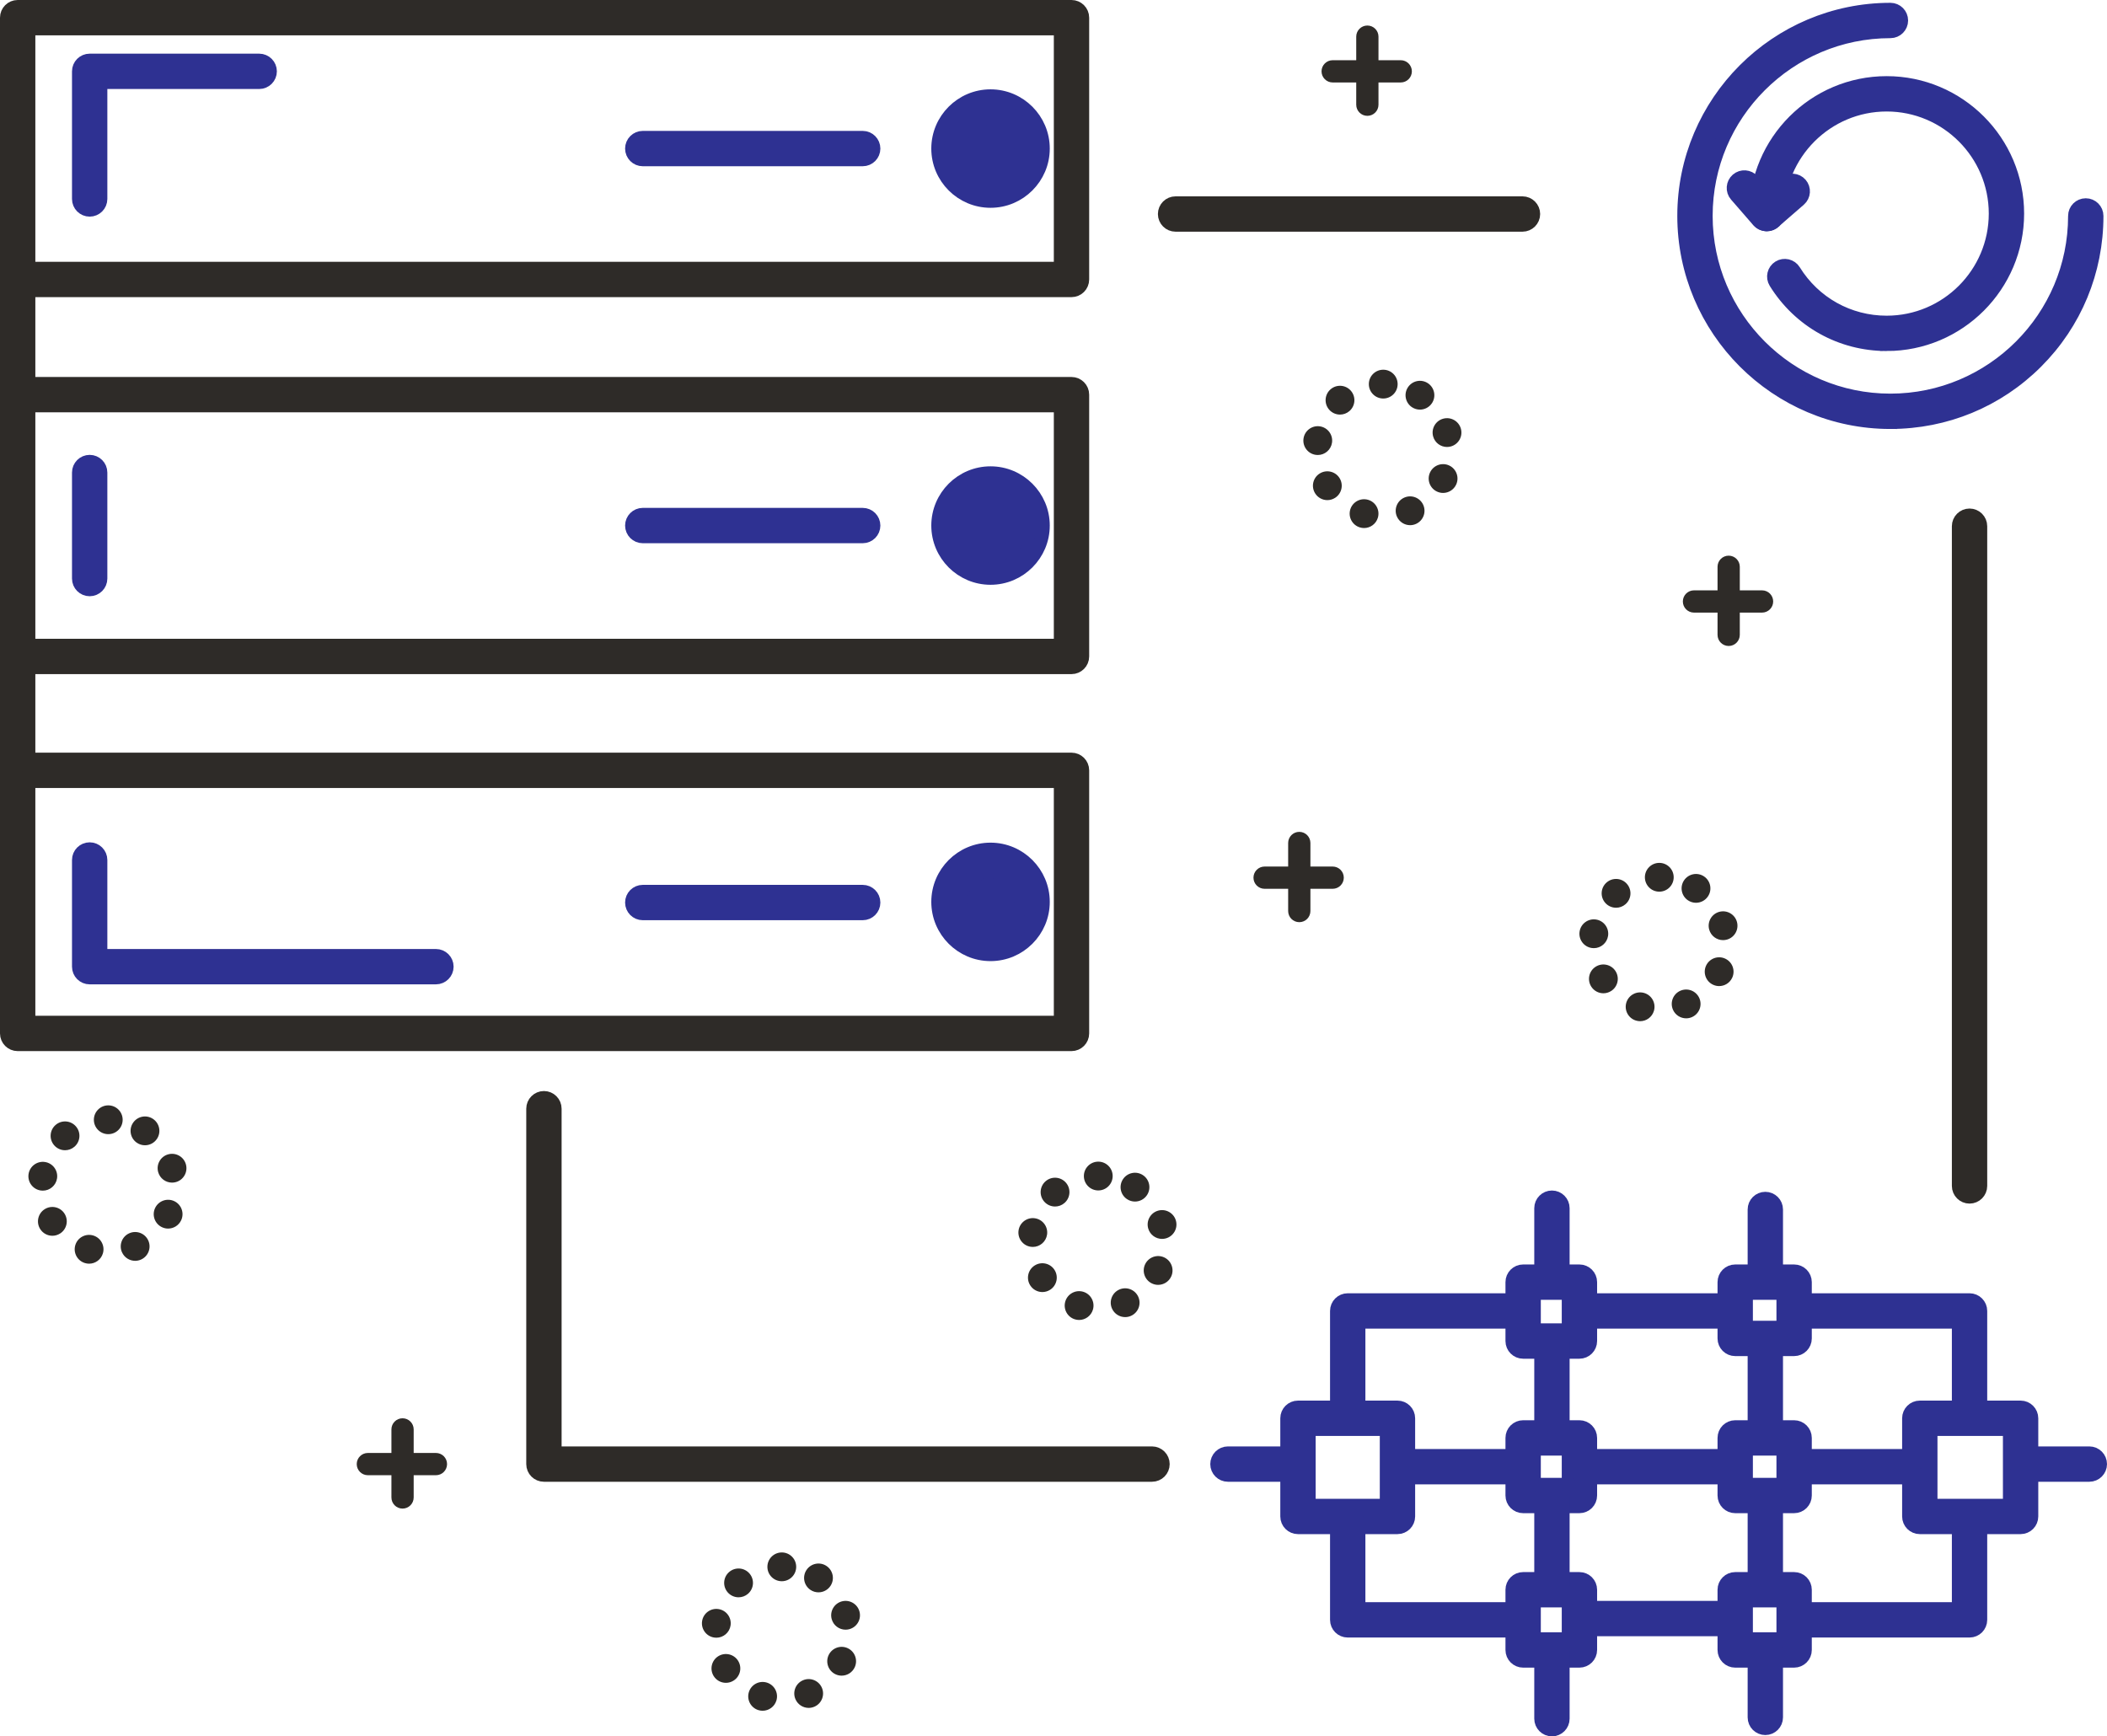 <?xml version="1.0" encoding="UTF-8"?>
<svg id="Layer_2" data-name="Layer 2" xmlns="http://www.w3.org/2000/svg" viewBox="0 0 1609.5 1326.5">
  <defs>
    <style>
      .cls-1, .cls-2 {
        fill: #2e2b28;
      }

      .cls-3, .cls-4 {
        fill: #2e3192;
      }

      .cls-4 {
        stroke: #2e3192;
      }

      .cls-4, .cls-2 {
        stroke-miterlimit: 10;
        stroke-width: 10px;
      }

      .cls-2 {
        stroke: #2e2b28;
      }
    </style>
  </defs>
  <g id="SECURE">
    <g>
      <circle class="cls-3" cx="756.65" cy="113.5" r="31.75"/>
      <circle class="cls-3" cx="756.65" cy="401.5" r="31.75"/>
      <circle class="cls-3" cx="756.65" cy="689" r="31.75"/>
      <path class="cls-2" d="m827,213.5c0,4.69-3.81,8.5-8.5,8.5H13.5c-4.69,0-8.5-3.81-8.5-8.5V13.5c0-4.69,3.81-8.5,8.5-8.5h805c4.69,0,8.5,3.81,8.5,8.5v200ZM22,205h788V22H22v183Z"/>
      <path class="cls-2" d="m827,501.5c0,4.69-3.81,8.5-8.5,8.5H13.5c-4.69,0-8.5-3.81-8.5-8.5v-200c0-4.69,3.81-8.5,8.5-8.5h805c4.69,0,8.5,3.81,8.5,8.5v200Zm-805-8.5h788v-183H22v183Z"/>
      <path class="cls-2" d="m827,789.5c0,4.69-3.81,8.5-8.5,8.5H13.5c-4.69,0-8.5-3.81-8.5-8.5v-201c0-4.69,3.81-8.5,8.5-8.5h805c4.69,0,8.5,3.81,8.5,8.5v201Zm-805-8.5h788v-184H22v184Z"/>
      <path class="cls-2" d="m13.5,310.5c-4.69,0-8.5-3.81-8.5-8.5v-88c0-4.69,3.81-8.5,8.5-8.5s8.5,3.81,8.5,8.5v88c0,4.69-3.81,8.5-8.5,8.5Z"/>
      <path class="cls-2" d="m13.5,597.5c-4.69,0-8.5-3.81-8.5-8.5v-87c0-4.69,3.81-8.5,8.5-8.5s8.5,3.81,8.5,8.5v87c0,4.69-3.81,8.5-8.5,8.5Z"/>
      <path class="cls-4" d="m756.65,153.75c-22.19,0-40.25-18.06-40.25-40.25s18.06-40.25,40.25-40.25,40.25,18.06,40.25,40.25-18.06,40.25-40.25,40.25Zm0-63.5c-12.82,0-23.25,10.43-23.25,23.25s10.43,23.25,23.25,23.25,23.25-10.43,23.25-23.25-10.43-23.25-23.25-23.25Z"/>
      <path class="cls-4" d="m756.65,441.75c-22.19,0-40.25-18.06-40.25-40.25s18.06-40.25,40.25-40.25,40.25,18.06,40.25,40.25-18.06,40.25-40.25,40.25Zm0-63.5c-12.82,0-23.25,10.43-23.25,23.25s10.43,23.25,23.25,23.25,23.25-10.43,23.25-23.25-10.43-23.25-23.25-23.25Z"/>
      <path class="cls-4" d="m756.65,729.25c-22.19,0-40.25-18.06-40.25-40.25s18.06-40.25,40.25-40.25,40.25,18.06,40.25,40.25-18.06,40.25-40.25,40.25Zm0-63.5c-12.82,0-23.25,10.43-23.25,23.25s10.43,23.25,23.25,23.25,23.25-10.43,23.25-23.25-10.43-23.25-23.25-23.25Z"/>
      <path class="cls-4" d="m68.5,160.5c-4.69,0-8.5-3.81-8.5-8.5V54.5c0-4.69,3.81-8.5,8.5-8.5h129.5c4.69,0,8.5,3.81,8.5,8.5s-3.81,8.5-8.5,8.5h-121v89c0,4.69-3.81,8.5-8.5,8.5Z"/>
      <path class="cls-4" d="m68.5,450.5c-4.69,0-8.5-3.81-8.5-8.5v-81c0-4.69,3.81-8.5,8.5-8.5s8.5,3.81,8.5,8.5v81c0,4.69-3.81,8.5-8.5,8.5Z"/>
      <path class="cls-4" d="m333,747H68.5c-4.69,0-8.5-3.81-8.5-8.5v-81.5c0-4.69,3.81-8.5,8.5-8.5s8.5,3.81,8.5,8.5v73h256c4.69,0,8.5,3.81,8.5,8.5s-3.81,8.5-8.5,8.5Z"/>
      <path class="cls-4" d="m659,698h-168c-4.69,0-8.5-3.81-8.5-8.5s3.81-8.5,8.5-8.5h168c4.69,0,8.5,3.81,8.5,8.5s-3.81,8.5-8.5,8.5Z"/>
      <path class="cls-4" d="m659,410h-168c-4.69,0-8.5-3.81-8.5-8.5s3.81-8.5,8.5-8.5h168c4.69,0,8.5,3.81,8.5,8.5s-3.81,8.5-8.5,8.5Z"/>
      <path class="cls-4" d="m659,122h-168c-4.69,0-8.5-3.81-8.5-8.5s3.81-8.5,8.5-8.5h168c4.69,0,8.5,3.81,8.5,8.5s-3.81,8.5-8.5,8.5Z"/>
      <g>
        <g>
          <path class="cls-4" d="m1076,1158.5c0,4.69-3.81,8.5-8.5,8.5h-76c-4.69,0-8.5-3.81-8.5-8.5v-75c0-4.69,3.81-8.5,8.5-8.5h76c4.69,0,8.5,3.81,8.5,8.5v75Zm-76-8.5h59v-58h-59v58Z"/>
          <path class="cls-4" d="m1029.5,1081.5c-4.69,0-8.5-3.81-8.5-8.5v-71.5c0-4.69,3.81-8.5,8.5-8.5h131.5c4.69,0,8.5,3.81,8.5,8.5s-3.81,8.5-8.5,8.5h-123v63c0,4.69-3.81,8.5-8.5,8.5Z"/>
          <path class="cls-4" d="m1215,1024.5c0,4.69-3.81,8.5-8.5,8.5h-43c-4.69,0-8.5-3.81-8.5-8.5v-45c0-4.69,3.81-8.5,8.5-8.5h43c4.69,0,8.5,3.81,8.5,8.5v45Zm-43-8.5h26v-28h-26v28Z"/>
          <path class="cls-4" d="m1161,1246h-131.5c-4.69,0-8.5-3.81-8.5-8.5v-72.5c0-4.69,3.81-8.5,8.5-8.5s8.5,3.81,8.5,8.5v64h123c4.69,0,8.5,3.81,8.5,8.5s-3.81,8.5-8.5,8.5Z"/>
          <path class="cls-4" d="m1552,1158.5c0,4.69-3.81,8.5-8.5,8.5h-77c-4.69,0-8.5-3.81-8.5-8.5v-75c0-4.69,3.81-8.5,8.5-8.5h77c4.69,0,8.5,3.81,8.5,8.5v75Zm-77-8.5h60v-58h-60v58Z"/>
          <path class="cls-4" d="m1504.5,1081.5c-4.69,0-8.5-3.81-8.5-8.5v-63h-124c-4.69,0-8.5-3.81-8.5-8.5s3.81-8.5,8.5-8.5h132.5c4.69,0,8.5,3.81,8.5,8.5v71.5c0,4.69-3.81,8.5-8.5,8.5Z"/>
          <path class="cls-4" d="m1504.5,1246h-132.5c-4.69,0-8.5-3.81-8.5-8.5s3.81-8.5,8.5-8.5h124v-64c0-4.69,3.81-8.5,8.5-8.5s8.5,3.81,8.5,8.5v72.5c0,4.69-3.81,8.5-8.5,8.5Z"/>
          <path class="cls-4" d="m1215,1260.5c0,4.69-3.81,8.5-8.5,8.5h-43c-4.69,0-8.5-3.81-8.5-8.5v-46c0-4.69,3.81-8.5,8.5-8.5h43c4.69,0,8.5,3.81,8.5,8.5v46Zm-43-8.5h26v-29h-26v29Z"/>
          <path class="cls-4" d="m1215,1142.5c0,4.69-3.81,8.5-8.5,8.5h-43c-4.69,0-8.5-3.81-8.5-8.5v-44c0-4.69,3.81-8.5,8.5-8.5h43c4.69,0,8.5,3.81,8.5,8.5v44Zm-43-8.5h26v-27h-26v27Z"/>
          <path class="cls-4" d="m1379,1022.5c0,4.69-3.81,8.5-8.5,8.5h-45c-4.69,0-8.5-3.81-8.5-8.5v-43c0-4.69,3.81-8.5,8.5-8.5h45c4.69,0,8.5,3.81,8.5,8.5v43Zm-45-8.5h28v-26h-28v26Z"/>
          <path class="cls-4" d="m1379,1260.5c0,4.69-3.81,8.5-8.5,8.5h-45c-4.69,0-8.5-3.81-8.5-8.5v-46c0-4.69,3.81-8.5,8.5-8.5h45c4.69,0,8.5,3.81,8.5,8.5v46Zm-45-8.5h28v-29h-28v29Z"/>
          <path class="cls-4" d="m1320,1010h-110c-4.69,0-8.5-3.81-8.5-8.5s3.81-8.5,8.5-8.5h110c4.69,0,8.5,3.81,8.5,8.5s-3.81,8.5-8.5,8.5Z"/>
          <path class="cls-4" d="m1320,1245h-110c-4.69,0-8.5-3.81-8.5-8.5s3.81-8.5,8.5-8.5h110c4.69,0,8.5,3.81,8.5,8.5s-3.81,8.5-8.5,8.5Z"/>
          <path class="cls-4" d="m1185.5,1101.5c-4.69,0-8.5-3.81-8.5-8.5v-68c0-4.69,3.81-8.5,8.5-8.5s8.5,3.81,8.5,8.5v68c0,4.69-3.81,8.5-8.5,8.5Z"/>
          <path class="cls-4" d="m1185.5,1220.5c-4.69,0-8.5-3.81-8.5-8.5v-69c0-4.69,3.81-8.5,8.5-8.5s8.5,3.81,8.5,8.5v69c0,4.69-3.81,8.5-8.5,8.5Z"/>
          <path class="cls-4" d="m1160,1129h-89c-4.69,0-8.5-3.81-8.5-8.5s3.81-8.5,8.5-8.5h89c4.69,0,8.5,3.81,8.5,8.5s-3.81,8.5-8.5,8.5Z"/>
          <path class="cls-4" d="m1323,1129h-111c-4.69,0-8.5-3.81-8.5-8.5s3.81-8.5,8.5-8.5h111c4.69,0,8.5,3.81,8.5,8.5s-3.81,8.5-8.5,8.5Z"/>
          <path class="cls-4" d="m1379,1142.5c0,4.69-3.81,8.5-8.5,8.5h-45c-4.69,0-8.5-3.81-8.5-8.5v-44c0-4.69,3.81-8.5,8.5-8.5h45c4.69,0,8.5,3.81,8.5,8.5v44Zm-45-8.5h28v-27h-28v27Z"/>
          <path class="cls-4" d="m1348.5,1101.5c-4.69,0-8.5-3.81-8.5-8.5v-68c0-4.69,3.81-8.5,8.5-8.5s8.5,3.81,8.5,8.5v68c0,4.69-3.81,8.5-8.5,8.5Z"/>
          <path class="cls-4" d="m1348.5,1220.5c-4.69,0-8.5-3.81-8.5-8.5v-69c0-4.69,3.81-8.5,8.5-8.5s8.5,3.81,8.5,8.5v69c0,4.69-3.81,8.5-8.5,8.5Z"/>
          <path class="cls-4" d="m1464,1129h-89c-4.69,0-8.5-3.81-8.5-8.5s3.81-8.5,8.5-8.5h89c4.69,0,8.5,3.81,8.5,8.5s-3.81,8.5-8.5,8.5Z"/>
          <path class="cls-4" d="m1596,1127h-52c-4.69,0-8.5-3.81-8.5-8.5s3.81-8.5,8.5-8.5h52c4.69,0,8.5,3.81,8.5,8.5s-3.81,8.5-8.5,8.5Z"/>
          <path class="cls-4" d="m1348.5,1320.5c-4.69,0-8.5-3.81-8.5-8.5v-50c0-4.69,3.81-8.5,8.5-8.5s8.5,3.81,8.5,8.5v50c0,4.69-3.81,8.5-8.5,8.5Z"/>
          <path class="cls-4" d="m1185.5,1321.5c-4.69,0-8.5-3.81-8.5-8.5v-52c0-4.69,3.81-8.5,8.5-8.5s8.5,3.81,8.5,8.5v52c0,4.69-3.81,8.5-8.5,8.5Z"/>
          <path class="cls-4" d="m1348.5,982.5c-4.69,0-8.5-3.81-8.5-8.5v-50c0-4.69,3.81-8.5,8.5-8.5s8.5,3.81,8.5,8.5v50c0,4.69-3.81,8.5-8.5,8.5Z"/>
          <path class="cls-4" d="m1185.5,983.5c-4.69,0-8.5-3.81-8.5-8.5v-52c0-4.69,3.81-8.5,8.5-8.5s8.5,3.81,8.5,8.5v52c0,4.69-3.81,8.5-8.5,8.5Z"/>
        </g>
        <path class="cls-4" d="m990,1127h-52c-4.69,0-8.5-3.81-8.5-8.5s3.81-8.5,8.5-8.5h52c4.69,0,8.5,3.81,8.5,8.5s-3.81,8.5-8.5,8.5Z"/>
      </g>
      <g>
        <g>
          <path class="cls-4" d="m1441.19,263.17c-34.88,0-66.68-17.72-85.07-47.41-2.47-3.99-1.24-9.23,2.75-11.7,3.99-2.47,9.23-1.24,11.7,2.75,15.27,24.65,41.67,39.36,70.62,39.36,45.77,0,83-37.24,83-83s-37.24-83-83-83-83,37.24-83,83c0,4.69-3.81,8.5-8.5,8.5s-8.5-3.81-8.5-8.5c0-55.14,44.86-100,100-100s100,44.86,100,100-44.86,100-100,100Z"/>
          <path class="cls-4" d="m1349.51,171.68c-.2,0-.39,0-.59-.02-2.25-.16-4.34-1.2-5.82-2.9l-17.01-19.57c-3.08-3.54-2.7-8.91.84-11.99,3.54-3.08,8.91-2.7,11.99.84l11.43,13.15,13.15-11.43c3.54-3.08,8.91-2.7,11.99.84,3.08,3.54,2.7,8.91-.84,11.99l-19.57,17.01c-1.55,1.35-3.53,2.08-5.58,2.08Z"/>
        </g>
        <path class="cls-4" d="m1444.02,322.72c-86.99,0-157.76-70.79-157.76-157.81S1357.05,7.15,1444.07,7.15c4.69,0,8.5,3.81,8.5,8.5s-3.81,8.5-8.5,8.5c-77.64,0-140.81,63.14-140.81,140.76s63.15,140.81,140.76,140.81,140.76-63.14,140.76-140.75c0-4.69,3.81-8.5,8.5-8.5s8.5,3.81,8.5,8.5c0,42.26-16.41,81.92-46.21,111.67-29.76,29.71-69.38,46.07-111.55,46.07Z"/>
      </g>
      <path class="cls-2" d="m880,1127h-464.5c-4.69,0-8.5-3.81-8.5-8.5v-271.5c0-4.69,3.81-8.5,8.5-8.5s8.5,3.81,8.5,8.5v263h456c4.69,0,8.5,3.81,8.5,8.5s-3.81,8.5-8.5,8.5Z"/>
      <path class="cls-2" d="m1504.5,914.5c-4.69,0-8.5-3.81-8.5-8.5v-504c0-4.69,3.81-8.5,8.5-8.5s8.5,3.81,8.5,8.5v504c0,4.69-3.81,8.5-8.5,8.5Z"/>
      <path class="cls-2" d="m1163,172h-265c-4.69,0-8.5-3.81-8.5-8.5s3.81-8.5,8.5-8.5h265c4.69,0,8.5,3.81,8.5,8.5s-3.81,8.5-8.5,8.5Z"/>
      <path class="cls-1" d="m64.87,964.92c-5.81-1.75-9.1-7.89-7.34-13.71h0c1.75-5.81,7.89-9.1,13.71-7.34h0c5.81,1.75,9.1,7.89,7.34,13.71h0c-1.43,4.75-5.8,7.82-10.52,7.82h0c-1.05,0-2.13-.16-3.19-.48Zm28.31-8.24c-2.47-5.55.02-12.05,5.58-14.52h0c5.56-2.47,12.06.03,14.53,5.58h0c2.47,5.55-.03,12.05-5.58,14.52h0c-1.46.65-2.97.95-4.47.95h0c-4.21,0-8.23-2.43-10.05-6.53Zm-62.46-17.72c-3.26-5.13-1.74-11.92,3.39-15.18h0c5.12-3.26,11.92-1.74,15.18,3.39h0c3.25,5.13,1.74,11.92-3.39,15.18h0c-1.83,1.16-3.87,1.72-5.89,1.72h0c-3.64,0-7.2-1.81-9.29-5.11Zm93.01-1.44c-5.5-2.59-7.84-9.15-5.25-14.64h0c2.6-5.5,9.16-7.84,14.65-5.25h0c5.49,2.6,7.84,9.16,5.24,14.65h0c-1.88,3.97-5.83,6.3-9.95,6.3h0c-1.57,0-3.18-.34-4.69-1.06Zm-92.64-28.04c-6.01-.88-10.16-6.47-9.28-12.48h0c.88-6.01,6.47-10.17,12.48-9.29h0c6.01.88,10.17,6.47,9.29,12.48h0c-.81,5.47-5.51,9.41-10.87,9.41h0c-.54,0-1.07-.04-1.62-.12Zm89.73-14.07c-1.62-5.86,1.81-11.92,7.66-13.54h0c5.86-1.62,11.92,1.81,13.54,7.66h0c1.62,5.86-1.81,11.92-7.66,13.54h0c-.98.27-1.97.4-2.94.4h0c-4.83,0-9.25-3.19-10.6-8.06Zm-79.46-20.49c-3.98-4.6-3.47-11.55,1.13-15.52h0c4.6-3.97,11.55-3.46,15.52,1.14h0c3.97,4.59,3.46,11.54-1.14,15.51h0c-2.08,1.8-4.64,2.68-7.18,2.68h0c-3.09,0-6.16-1.29-8.33-3.81Zm63.28-1.84c-5.06-3.37-6.42-10.2-3.04-15.25h0c3.37-5.06,10.2-6.42,15.26-3.04h0c5.05,3.37,6.41,10.21,3.03,15.26h0c-2.12,3.17-5.6,4.89-9.15,4.89h0c-2.1,0-4.23-.6-6.1-1.86Zm-32.94-17.63c0-6.07,4.93-11,11-11h0c6.08,0,11,4.93,11,11h0c0,6.08-4.92,11-11,11h0c-6.07,0-11-4.92-11-11Z"/>
      <path class="cls-1" d="m579.37,1306.47c-5.81-1.76-9.1-7.9-7.34-13.72h0c1.75-5.81,7.89-9.1,13.71-7.34h0c5.81,1.76,9.1,7.9,7.34,13.71h0c-1.43,4.75-5.8,7.82-10.52,7.82h0c-1.06,0-2.13-.15-3.19-.47Zm28.31-8.25c-2.47-5.55.02-12.05,5.58-14.52h0c5.55-2.47,12.05.03,14.52,5.58h0c2.47,5.55-.03,12.06-5.58,14.52h0c-1.46.65-2.97.96-4.47.96h0c-4.21,0-8.23-2.44-10.05-6.54Zm-62.46-17.71h0c-3.26-5.13-1.74-11.93,3.38-15.19h0c5.13-3.25,11.93-1.74,15.19,3.39h0c3.25,5.13,1.74,11.93-3.39,15.18h0c-1.83,1.17-3.87,1.72-5.89,1.72h0c-3.64,0-7.2-1.8-9.29-5.1Zm93.01-1.44c-5.5-2.6-7.84-9.16-5.25-14.65h0c2.6-5.49,9.16-7.84,14.65-5.24h0c5.49,2.59,7.84,9.15,5.24,14.64h0c-1.88,3.98-5.83,6.31-9.95,6.31h0c-1.58,0-3.18-.34-4.69-1.06Zm-92.63-28.05c-6.02-.88-10.17-6.47-9.29-12.48h0c.88-6.01,6.47-10.17,12.48-9.28h0c6.01.88,10.17,6.47,9.28,12.48h.01c-.81,5.47-5.5,9.4-10.87,9.4h0c-.53,0-1.07-.04-1.61-.12Zm89.72-14.07h0c-1.62-5.85,1.81-11.91,7.66-13.54h0c5.86-1.62,11.92,1.81,13.54,7.66h0c1.62,5.86-1.81,11.92-7.66,13.54h0c-.98.27-1.97.4-2.94.4h0c-4.82,0-9.25-3.19-10.6-8.06Zm-79.46-20.49c-3.98-4.6-3.47-11.54,1.13-15.51h0c4.6-3.97,11.55-3.47,15.52,1.13h0c3.97,4.6,3.46,11.55-1.14,15.52h0c-2.08,1.79-4.64,2.67-7.18,2.67h0c-3.09,0-6.16-1.29-8.33-3.81Zm63.27-1.83h0c-5.06-3.38-6.42-10.21-3.04-15.26h0c3.37-5.05,10.2-6.41,15.25-3.04h0c5.05,3.38,6.41,10.21,3.03,15.26h0c-2.12,3.17-5.61,4.89-9.16,4.89h0c-2.1,0-4.22-.6-6.1-1.85Zm-32.93-17.64c0-6.07,4.93-10.99,11-10.99h0c6.08,0,11,4.92,11,10.99h0c0,6.08-4.92,11-11,11h0c-6.07.01-11-4.92-11-11Z"/>
      <path class="cls-1" d="m1038.8,402.92c-5.81-1.75-9.1-7.89-7.35-13.71h0c1.76-5.81,7.9-9.1,13.72-7.35h0c5.81,1.76,9.1,7.9,7.34,13.72h0c-1.43,4.75-5.8,7.82-10.52,7.82h0c-1.06,0-2.13-.16-3.19-.48Zm28.3-8.24c-2.47-5.55.03-12.05,5.58-14.52h0c5.55-2.47,12.05.03,14.52,5.58h0c2.47,5.55-.03,12.05-5.58,14.52h0c-1.45.65-2.97.95-4.46.95h0c-4.21,0-8.23-2.43-10.06-6.53Zm-62.45-17.72c-3.26-5.13-1.75-11.92,3.38-15.18h0c5.13-3.26,11.93-1.74,15.19,3.39h0c3.25,5.12,1.74,11.92-3.39,15.18h0c-1.83,1.16-3.87,1.72-5.89,1.72h0c-3.64,0-7.2-1.81-9.29-5.11Zm93-1.44c-5.49-2.59-7.84-9.15-5.24-14.64h0c2.6-5.49,9.15-7.84,14.65-5.25h0c5.49,2.6,7.84,9.16,5.24,14.65h0c-1.88,3.97-5.83,6.3-9.95,6.3h0c-1.58,0-3.18-.34-4.7-1.06Zm-92.63-28.04c-6.01-.88-10.17-6.47-9.28-12.48h0c.88-6.01,6.47-10.17,12.48-9.29h0c6.01.88,10.16,6.47,9.28,12.48h0c-.8,5.47-5.5,9.41-10.86,9.41h0c-.54,0-1.07-.04-1.62-.12Zm89.73-14.07c-1.63-5.86,1.81-11.92,7.66-13.54h0c5.86-1.62,11.92,1.81,13.54,7.66h0c1.62,5.86-1.81,11.92-7.67,13.54h0c-.98.27-1.96.4-2.94.4h0c-4.82,0-9.24-3.19-10.59-8.06Zm-79.47-20.49c-3.97-4.6-3.46-11.55,1.14-15.52h0c4.6-3.97,11.54-3.46,15.51,1.14h0c3.97,4.6,3.47,11.54-1.13,15.51h0c-2.08,1.8-4.64,2.68-7.19,2.68h0c-3.08,0-6.15-1.29-8.33-3.81Zm63.28-1.84c-5.05-3.37-6.41-10.2-3.03-15.25h0c3.37-5.06,10.2-6.42,15.25-3.04h0c5.05,3.37,6.41,10.2,3.04,15.26h0c-2.12,3.17-5.61,4.89-9.16,4.89h0c-2.1,0-4.22-.61-6.1-1.86Zm-32.93-17.63c0-6.08,4.93-11,11-11h0c6.08,0,11,4.92,11,11h0c0,6.08-4.92,11-11,11h0c-6.07,0-11-4.92-11-11Z"/>
      <path class="cls-1" d="m821.12,1007.92c-5.81-1.75-9.1-7.89-7.34-13.71h0c1.75-5.81,7.89-9.1,13.71-7.35h0c5.81,1.76,9.1,7.9,7.35,13.72h0c-1.44,4.75-5.81,7.82-10.53,7.82h0c-1.05,0-2.13-.16-3.19-.48Zm28.31-8.24c-2.47-5.55.03-12.05,5.58-14.52h0c5.55-2.47,12.05.03,14.52,5.58h0c2.47,5.55-.03,12.05-5.58,14.52h0c-1.46.65-2.97.95-4.47.95h0c-4.21,0-8.23-2.43-10.05-6.53Zm-62.46-17.72c-3.26-5.13-1.74-11.92,3.39-15.18h0c5.12-3.26,11.92-1.74,15.18,3.39h0c3.25,5.12,1.74,11.92-3.39,15.18h0c-1.83,1.16-3.87,1.72-5.89,1.72h0c-3.63,0-7.2-1.81-9.29-5.11Zm93.01-1.44c-5.49-2.59-7.84-9.15-5.25-14.64h0c2.6-5.5,9.16-7.84,14.65-5.25h0c5.49,2.6,7.84,9.16,5.24,14.65h0c-1.87,3.97-5.83,6.3-9.95,6.3h0c-1.57,0-3.17-.34-4.69-1.06Zm-92.63-28.04c-6.02-.88-10.17-6.47-9.29-12.48h0c.88-6.01,6.47-10.17,12.48-9.29h0c6.01.88,10.17,6.47,9.29,12.48h0c-.81,5.47-5.51,9.41-10.87,9.41h0c-.53,0-1.07-.04-1.61-.12Zm89.72-14.07c-1.62-5.86,1.81-11.92,7.66-13.54h0c5.86-1.62,11.92,1.81,13.54,7.66h0c1.62,5.86-1.81,11.92-7.66,13.54h0c-.98.27-1.97.4-2.94.4h0c-4.82,0-9.25-3.19-10.6-8.06Zm-79.46-20.49c-3.97-4.6-3.47-11.55,1.13-15.52h0c4.6-3.97,11.55-3.46,15.52,1.14h0c3.97,4.59,3.46,11.54-1.14,15.51h0c-2.08,1.8-4.64,2.68-7.18,2.68h0c-3.09,0-6.16-1.29-8.33-3.81Zm63.28-1.84c-5.06-3.37-6.42-10.2-3.04-15.25h0c3.37-5.06,10.2-6.42,15.26-3.04h0c5.05,3.37,6.41,10.2,3.03,15.26h0c-2.12,3.17-5.6,4.89-9.15,4.89h0c-2.1,0-4.23-.6-6.1-1.86Zm-32.94-17.63c0-6.07,4.93-11,11.01-11h0c6.07,0,10.99,4.93,10.99,11h0c0,6.08-4.92,11-10.99,11h0c-6.08,0-11.01-4.92-11.01-11Z"/>
      <path class="cls-1" d="m1249.67,779.67h0c-5.82-1.75-9.1-7.89-7.35-13.71h0c1.76-5.81,7.9-9.1,13.72-7.35h0c5.81,1.76,9.1,7.9,7.34,13.72h0c-1.43,4.75-5.8,7.82-10.52,7.82h0c-1.06,0-2.13-.16-3.19-.48Zm28.3-8.24c-2.47-5.55.03-12.05,5.58-14.52h0c5.55-2.47,12.05.03,14.52,5.58h0c2.46,5.55-.03,12.05-5.59,14.52h.01c-1.46.65-2.97.95-4.47.95h0c-4.21,0-8.23-2.43-10.06-6.53Zm-62.45-17.72c-3.26-5.13-1.75-11.92,3.38-15.18h0c5.13-3.26,11.93-1.74,15.19,3.39h0c3.25,5.13,1.74,11.92-3.39,15.18h0c-1.83,1.16-3.87,1.72-5.89,1.72h0c-3.64,0-7.2-1.81-9.29-5.11Zm93-1.44c-5.49-2.59-7.83-9.15-5.24-14.64h0c2.6-5.49,9.16-7.84,14.65-5.24h0c5.49,2.59,7.84,9.15,5.24,14.64h0c-1.88,3.98-5.83,6.3-9.95,6.3h0c-1.58,0-3.18-.34-4.7-1.06Zm-92.63-28.04c-6.01-.88-10.16-6.47-9.28-12.48h0c.88-6.01,6.47-10.17,12.48-9.29h0c6.01.88,10.17,6.47,9.29,12.48h0c-.81,5.47-5.51,9.41-10.88,9.41h0c-.53,0-1.07-.04-1.61-.12Zm89.73-14.07c-1.62-5.86,1.81-11.92,7.66-13.54h0c5.86-1.62,11.92,1.81,13.54,7.66h0c1.62,5.86-1.81,11.92-7.66,13.54h0c-.99.27-1.97.4-2.95.4h0c-4.82,0-9.24-3.19-10.59-8.06Zm-79.46-20.49c-3.98-4.6-3.47-11.55,1.13-15.52h0c4.6-3.97,11.55-3.46,15.52,1.14h0c3.97,4.59,3.46,11.54-1.14,15.51h0c-2.08,1.8-4.64,2.68-7.18,2.68h0c-3.09,0-6.16-1.3-8.33-3.81Zm63.27-1.84c-5.05-3.37-6.41-10.2-3.03-15.26h0c3.37-5.05,10.2-6.41,15.26-3.03h0c5.04,3.37,6.41,10.2,3.03,15.25h0c-2.12,3.18-5.61,4.9-9.16,4.9h0c-2.1,0-4.22-.6-6.1-1.86Zm-32.93-17.63c0-6.07,4.93-11,11-11h0c6.08,0,11,4.93,11,11h0c0,6.08-4.92,11-11,11h0c-6.07,0-11-4.92-11-11Z"/>
      <g>
        <path class="cls-1" d="m307.5,1152.5c-4.69,0-8.5-3.81-8.5-8.5v-52c0-4.69,3.81-8.5,8.5-8.5s8.5,3.81,8.5,8.5v52c0,4.69-3.81,8.5-8.5,8.5Z"/>
        <path class="cls-1" d="m333,1127h-52c-4.69,0-8.5-3.81-8.5-8.5s3.81-8.5,8.5-8.5h52c4.69,0,8.5,3.81,8.5,8.5s-3.81,8.5-8.5,8.5Z"/>
      </g>
      <g>
        <path class="cls-1" d="m992.5,704.5c-4.69,0-8.5-3.81-8.5-8.5v-52c0-4.69,3.81-8.5,8.5-8.5s8.5,3.81,8.5,8.5v52c0,4.69-3.81,8.5-8.5,8.5Z"/>
        <path class="cls-1" d="m1018,679h-52c-4.69,0-8.5-3.81-8.5-8.5s3.81-8.5,8.5-8.5h52c4.69,0,8.5,3.81,8.5,8.5s-3.81,8.5-8.5,8.5Z"/>
      </g>
      <g>
        <path class="cls-1" d="m1320.5,493.5c-4.69,0-8.5-3.81-8.5-8.5v-52c0-4.69,3.81-8.5,8.5-8.5s8.5,3.81,8.5,8.5v52c0,4.69-3.81,8.5-8.5,8.5Z"/>
        <path class="cls-1" d="m1346,468h-52c-4.69,0-8.5-3.81-8.5-8.5s3.81-8.5,8.5-8.5h52c4.69,0,8.5,3.81,8.5,8.5s-3.81,8.5-8.5,8.5Z"/>
      </g>
      <g>
        <path class="cls-1" d="m1044.5,88.5c-4.69,0-8.5-3.81-8.5-8.5V28c0-4.69,3.81-8.5,8.5-8.5s8.5,3.81,8.5,8.5v52c0,4.69-3.81,8.5-8.5,8.5Z"/>
        <path class="cls-1" d="m1070,63h-52c-4.69,0-8.5-3.81-8.5-8.5s3.81-8.5,8.5-8.5h52c4.69,0,8.5,3.81,8.5,8.5s-3.81,8.5-8.5,8.5Z"/>
      </g>
    </g>
  </g>
</svg>